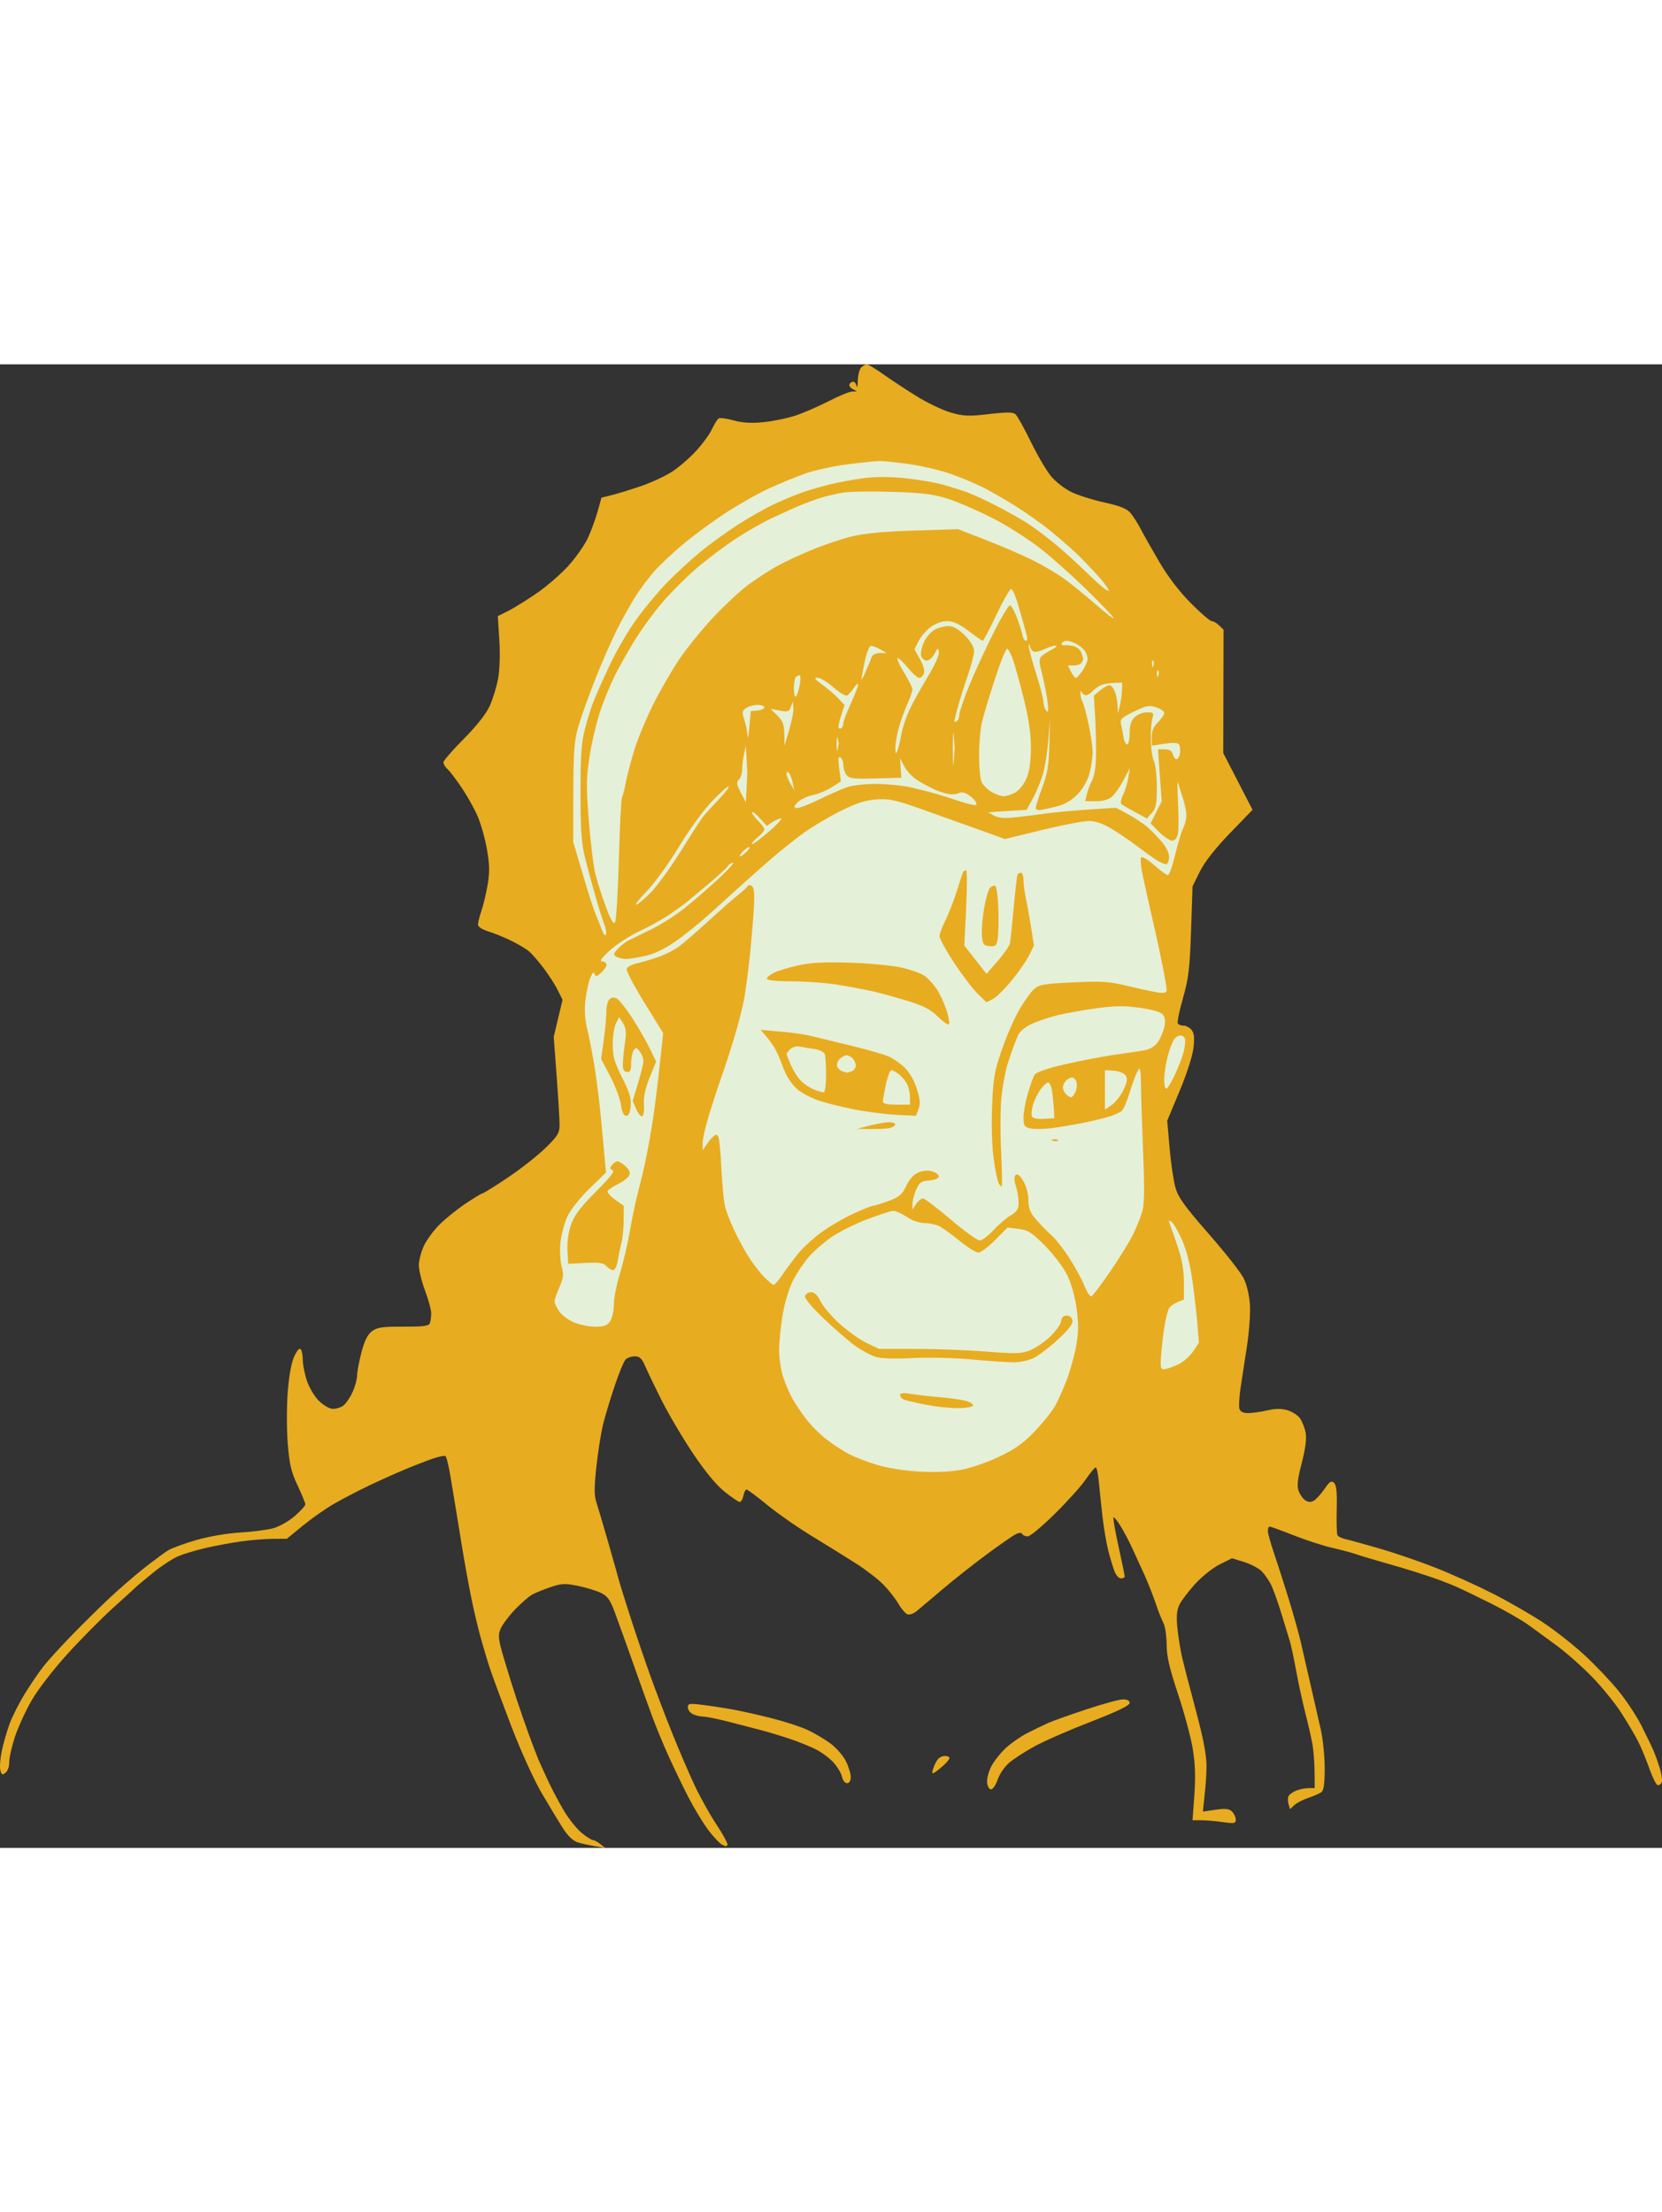 <svg id="svg" xmlns="http://www.w3.org/2000/svg" xmlns:xlink="http://www.w3.org/1999/xlink" version="1.1" width="676" height="900" preserveAspectRatio="xMidYMid meet" buffered-rendering="static" style="background: rgb(215, 243, 245);" viewBox="1.28 -0.04 673.44 601.27"><rect x="1.28" y="-0.04" width="673.44" height="601.27" fill="#333333" stroke="none"/><g><path d="M 352.5 -0.042 C 351.95 -0.037 350.93 0.537 350.233 1.233 C 349.537 1.93 348.922 4.3 348.867 6.5 C 348.813 8.7 348.595 9.713 348.384 8.75 C 348.173 7.787 347.55 7 347 7 C 346.45 7 345.775 7.45 345.5 8 C 345.225 8.55 345.788 9.436 346.75 9.97 L 348.5 10.939 L 346.5 10.996 C 345.4 11.027 341.125 12.79 337 14.914 C 332.875 17.038 326.8 19.667 323.5 20.756 C 320.2 21.846 314.35 23.041 310.5 23.412 C 305.658 23.879 301.958 23.652 298.5 22.678 C 295.75 21.904 293.05 21.547 292.5 21.885 C 291.95 22.223 290.712 24.188 289.75 26.25 C 288.788 28.312 285.863 32.318 283.25 35.152 C 280.637 37.986 276.25 41.756 273.5 43.531 C 270.75 45.306 265.125 47.907 261 49.312 C 256.875 50.717 251.588 52.347 249.25 52.933 L 245 54 L 243.385 59.75 C 242.497 62.913 240.71 67.75 239.415 70.5 C 238.119 73.25 234.642 78.2 231.686 81.5 C 228.731 84.8 222.98 89.803 218.907 92.618 C 214.833 95.433 209.588 98.696 207.25 99.868 L 203 102 L 203.612 111.75 C 203.977 117.581 203.766 123.912 203.086 127.5 C 202.461 130.8 200.925 135.75 199.674 138.5 C 198.26 141.61 194.301 146.618 189.2 151.75 C 184.69 156.287 180.98 160.562 180.955 161.25 C 180.931 161.938 181.669 163.175 182.596 164 C 183.523 164.825 186.101 168.2 188.325 171.5 C 190.549 174.8 193.453 179.975 194.778 183 C 196.104 186.025 197.817 192.1 198.586 196.5 C 199.69 202.823 199.746 205.862 198.852 211 C 198.23 214.575 197.099 219.3 196.34 221.5 C 195.58 223.7 194.957 226.175 194.955 227 C 194.953 227.895 196.676 229.033 199.226 229.821 C 201.577 230.548 205.75 232.25 208.5 233.605 C 211.25 234.959 214.427 236.84 215.56 237.784 C 216.694 238.728 219.335 241.75 221.429 244.5 C 223.523 247.25 226.136 251.3 227.235 253.5 L 229.233 257.5 L 227.439 265 L 225.645 272.5 L 226.837 288.5 C 227.493 297.3 228.023 306.188 228.015 308.25 C 228.002 311.49 227.218 312.762 222.25 317.605 C 219.088 320.687 212.225 326.076 207 329.579 C 201.775 333.082 197.162 335.96 196.75 335.974 C 196.338 335.988 193.188 337.896 189.75 340.214 C 186.312 342.532 181.588 346.357 179.25 348.714 C 176.912 351.071 174.11 354.913 173.022 357.25 C 171.934 359.587 171.024 363.075 170.999 365 C 170.974 366.925 172.089 371.538 173.477 375.25 C 174.865 378.962 176 383.125 176 384.5 C 176 385.875 175.775 387.675 175.5 388.5 C 175.098 389.706 172.994 389.993 164.75 389.965 C 156.244 389.937 154.075 390.25 152 391.807 C 150.261 393.112 148.967 395.712 147.75 400.342 C 146.787 404.004 145.99 408.238 145.978 409.75 C 145.966 411.262 145.137 414.3 144.137 416.5 C 143.136 418.7 141.458 421.153 140.408 421.951 C 139.359 422.749 137.375 423.342 136 423.268 C 134.612 423.193 132.066 421.658 130.277 419.817 C 128.504 417.993 126.358 414.25 125.506 411.5 C 124.655 408.75 123.961 405.15 123.964 403.5 C 123.967 401.85 123.639 399.939 123.235 399.253 C 122.747 398.424 121.874 399.265 120.637 401.753 C 119.446 404.148 118.461 409.287 117.906 416 C 117.429 421.775 117.404 431.225 117.851 437 C 118.521 445.649 119.223 448.69 121.832 454.25 C 123.574 457.962 125 461.45 125 462 C 125 462.55 123.058 464.688 120.684 466.75 C 118.31 468.812 114.373 471.037 111.934 471.692 C 109.495 472.348 103.45 473.12 98.5 473.408 C 93.35 473.708 85.757 475.016 80.75 476.466 C 75.938 477.86 70.763 479.775 69.25 480.722 C 67.737 481.669 63.35 484.928 59.5 487.963 C 55.65 490.999 49.163 496.636 45.084 500.491 C 41.006 504.346 34.182 511.1 29.921 515.5 C 25.66 519.9 20.745 525.3 19 527.5 C 17.254 529.7 13.871 534.65 11.48 538.5 C 9.09 542.35 6.238 547.975 5.142 551 C 4.046 554.025 2.629 558.975 1.993 562 C 1.358 565.025 1.099 568.513 1.419 569.75 C 1.905 571.634 2.251 571.797 3.545 570.75 C 4.394 570.062 5.061 568.15 5.026 566.5 C 4.991 564.85 5.984 560.344 7.232 556.487 C 8.479 552.63 11.525 545.936 14 541.611 C 16.573 537.116 22.829 528.985 28.608 522.625 C 34.167 516.506 42.459 508.125 47.034 504 C 51.609 499.875 55.836 496.027 56.426 495.449 C 57.017 494.87 60.2 492.213 63.5 489.544 C 66.8 486.874 71.3 483.93 73.5 483.002 C 75.7 482.073 80.65 480.584 84.5 479.693 C 88.35 478.801 94.763 477.606 98.75 477.036 C 102.737 476.466 108.588 475.985 111.75 475.966 L 117.5 475.932 L 124 470.614 C 127.575 467.69 133.2 463.738 136.5 461.833 C 139.8 459.927 146.1 456.639 150.5 454.525 C 154.9 452.412 161.65 449.371 165.5 447.769 C 169.35 446.167 174.412 444.213 176.75 443.428 C 179.088 442.643 181.338 442.173 181.75 442.384 C 182.162 442.595 183.086 446.308 183.801 450.634 C 184.517 454.96 185.511 460.975 186.011 464 C 186.51 467.025 187.65 474 188.544 479.5 C 189.438 485 191.023 493.775 192.066 499 C 193.109 504.225 194.9 511.875 196.047 516 C 197.193 520.125 198.957 525.975 199.967 529 C 200.976 532.025 204.815 542.375 208.497 552 C 212.252 561.816 217.637 573.671 220.762 579 C 223.826 584.225 227.721 590.664 229.416 593.309 C 231.454 596.487 233.517 598.421 235.5 599.009 C 237.15 599.499 240.3 600.198 242.5 600.562 L 246.5 601.224 L 244.5 599.644 C 243.4 598.775 242.05 598.052 241.5 598.039 C 240.95 598.025 238.925 596.733 237 595.168 C 235.075 593.602 231.899 589.662 229.941 586.411 C 227.984 583.16 225.122 577.8 223.582 574.5 C 222.041 571.2 220.199 567.15 219.487 565.5 C 218.776 563.85 217.053 559.35 215.659 555.5 C 214.265 551.65 212.002 545.125 210.63 541 C 209.258 536.875 206.944 529.45 205.488 524.5 C 203.202 516.728 203.01 515.091 204.074 512.5 C 204.752 510.85 207.376 507.327 209.904 504.672 C 212.432 502.016 215.625 499.243 217 498.509 C 218.375 497.775 221.75 496.414 224.5 495.484 C 228.83 494.02 230.304 493.959 235.5 495.032 C 238.8 495.713 242.989 496.997 244.808 497.885 C 247.496 499.197 248.563 500.719 250.495 506 C 251.803 509.575 253.999 515.65 255.375 519.5 C 256.751 523.35 258.986 529.65 260.343 533.5 C 261.699 537.35 264.051 543.875 265.568 548 C 267.086 552.125 270.058 559.325 272.172 564 C 274.287 568.675 277.866 576.1 280.126 580.5 C 282.385 584.9 285.981 590.862 288.117 593.75 C 290.253 596.638 292.9 599.45 294 600 C 295.465 600.732 296.009 600.666 296.032 599.75 C 296.05 599.062 293.979 595.35 291.431 591.5 C 288.883 587.65 284.996 580.675 282.793 576 C 280.59 571.325 276.529 561.875 273.768 555 C 271.006 548.125 266.973 537.55 264.805 531.5 C 262.636 525.45 259.042 514.875 256.817 508 C 254.592 501.125 252.421 494.15 251.992 492.5 C 251.563 490.85 249.596 483.875 247.62 477 C 245.644 470.125 243.513 462.925 242.885 461 C 242.022 458.356 242.04 454.809 242.956 446.5 C 243.623 440.45 244.84 432.8 245.66 429.5 C 246.481 426.2 248.58 419.243 250.326 414.039 C 252.072 408.836 254.062 403.998 254.75 403.289 C 255.438 402.58 257.125 402 258.5 402 C 260.436 402 261.362 402.845 262.607 405.75 C 263.491 407.812 266.461 414 269.205 419.5 C 271.95 425 277.639 434.672 281.848 440.994 C 286.788 448.413 291.361 453.996 294.75 456.744 C 297.637 459.085 300.45 461 301 461 C 301.55 461 302.225 459.875 302.5 458.5 C 302.775 457.125 303.337 455.985 303.75 455.966 C 304.163 455.947 307.94 458.76 312.144 462.216 C 316.349 465.672 324.605 471.425 330.491 475 C 336.378 478.575 344.413 483.563 348.347 486.084 C 352.281 488.606 357.213 492.431 359.307 494.584 C 361.401 496.738 364.101 500.195 365.307 502.267 C 366.513 504.338 368.175 506.269 369 506.557 C 369.825 506.846 371.477 506.276 372.671 505.291 C 373.865 504.306 378.59 500.315 383.171 496.422 C 387.752 492.529 395.775 486.186 401 482.326 C 406.225 478.466 411.512 474.789 412.75 474.154 C 414.209 473.406 415.176 473.352 415.5 474 C 415.775 474.55 416.788 474.983 417.75 474.962 C 418.712 474.941 423.688 470.778 428.806 465.712 C 433.924 460.645 439.549 454.374 441.306 451.776 C 443.063 449.177 444.837 447.04 445.25 447.026 C 445.663 447.012 446.236 449.587 446.524 452.75 C 446.812 455.913 447.483 462.325 448.014 467 C 448.546 471.675 449.627 477.975 450.416 481 C 451.206 484.025 452.335 487.738 452.926 489.25 C 453.517 490.762 454.675 492 455.5 492 C 456.325 492 457.006 491.663 457.013 491.25 C 457.02 490.837 455.887 485.325 454.496 479 C 453.104 472.675 452.198 467.387 452.483 467.25 C 452.767 467.113 454.04 468.688 455.311 470.75 C 456.582 472.812 458.669 476.75 459.949 479.5 C 461.229 482.25 463.493 487.2 464.98 490.5 C 466.466 493.8 468.508 498.975 469.516 502 C 470.525 505.025 471.944 508.625 472.669 510 C 473.394 511.375 473.99 515.312 473.994 518.75 C 473.999 523.495 475.103 528.311 478.582 538.75 C 481.102 546.312 483.797 556.325 484.572 561 C 485.571 567.026 485.765 572.485 485.24 579.757 L 484.5 590.013 L 488 590.015 C 489.925 590.016 493.868 590.351 496.763 590.759 C 501.393 591.411 502.024 591.29 502.013 589.75 C 502.006 588.788 501.325 587.325 500.5 586.5 C 499.336 585.336 497.845 585.168 493.846 585.75 L 488.692 586.5 L 489.526 578.5 C 489.985 574.1 490.255 568.7 490.125 566.5 C 489.996 564.3 489.293 559.8 488.564 556.5 C 487.834 553.2 486.018 546 484.527 540.5 C 483.036 535 481.174 527.8 480.389 524.5 C 479.604 521.2 478.685 515.575 478.347 512 C 477.892 507.18 478.126 504.725 479.253 502.5 C 480.089 500.85 482.962 497.095 485.637 494.156 C 488.311 491.217 492.75 487.692 495.5 486.322 L 500.5 483.832 L 505.5 485.387 C 508.25 486.242 511.46 487.967 512.633 489.221 C 513.806 490.474 515.449 492.85 516.284 494.5 C 517.118 496.15 518.982 501.325 520.425 506 C 521.868 510.675 523.452 515.85 523.945 517.5 C 524.438 519.15 525.586 524.55 526.496 529.5 C 527.406 534.45 529.066 542.1 530.183 546.5 C 531.301 550.9 532.59 556.525 533.048 559 C 533.506 561.475 533.908 566.538 533.94 570.25 L 534 577 L 531.5 577 C 530.125 577 527.875 577.45 526.5 578 C 525.125 578.55 523.727 579.562 523.393 580.25 C 523.059 580.938 523.062 582.4 523.4 583.5 L 524.014 585.5 L 525.757 583.873 C 526.716 582.978 529.3 581.647 531.5 580.914 C 533.7 580.182 536.083 579.114 536.795 578.541 C 537.683 577.827 538.075 574.754 538.045 568.75 C 538.02 563.938 537.308 556.962 536.463 553.25 C 535.617 549.538 533.792 541.55 532.406 535.5 C 531.021 529.45 529.219 521.575 528.402 518 C 527.586 514.425 525.319 506.325 523.365 500 C 521.411 493.675 518.735 485.35 517.419 481.5 C 516.102 477.65 515.019 473.712 515.012 472.75 C 515.006 471.788 515.337 470.999 515.75 470.999 C 516.163 470.998 520.55 472.597 525.5 474.551 C 530.45 476.506 537.425 478.771 541 479.586 C 544.575 480.401 548.625 481.466 550 481.954 C 551.375 482.441 555.2 483.613 558.5 484.559 C 561.8 485.504 566.75 486.94 569.5 487.75 C 572.25 488.559 577.2 490.127 580.5 491.234 C 583.8 492.34 588.525 494.132 591 495.217 C 593.475 496.301 600 499.443 605.5 502.198 C 611 504.953 617.75 508.819 620.5 510.789 C 623.25 512.758 628.65 516.712 632.5 519.574 C 636.35 522.436 642.699 528.09 646.609 532.139 C 650.52 536.187 655.748 542.65 658.228 546.5 C 660.708 550.35 663.763 555.525 665.016 558 C 666.27 560.475 668.322 565.425 669.576 569 C 670.831 572.575 672.339 575.612 672.929 575.75 C 673.518 575.888 674.264 575.438 674.587 574.75 C 674.91 574.062 674.646 571.7 674.001 569.5 C 673.355 567.3 672.164 563.925 671.353 562 C 670.542 560.075 668.268 555.35 666.3 551.5 C 664.333 547.65 660.198 541.393 657.111 537.595 C 654.025 533.798 647.9 527.339 643.5 523.244 C 639.1 519.148 631.45 513.121 626.5 509.85 C 621.55 506.579 612.325 501.275 606 498.064 C 599.675 494.852 589.325 490.183 583 487.688 C 576.675 485.193 566.55 481.714 560.5 479.958 C 554.45 478.201 548.209 476.479 546.631 476.132 C 545.053 475.784 543.518 475.05 543.219 474.5 C 542.921 473.95 542.786 469.225 542.92 464 C 543.097 457.115 542.797 454.16 541.832 453.264 C 540.754 452.264 540.024 452.725 538 455.683 C 536.625 457.693 534.712 459.824 533.75 460.419 C 532.491 461.196 531.509 461.19 530.25 460.396 C 529.288 459.789 528.05 458.086 527.5 456.611 C 526.738 454.569 527.036 451.853 528.75 445.215 C 530.23 439.48 530.774 435.303 530.339 433 C 529.976 431.075 528.964 428.463 528.089 427.195 C 527.215 425.927 524.925 424.423 523 423.852 C 520.547 423.125 518.079 423.141 514.75 423.907 C 512.138 424.508 508.65 425 507 425 C 505.004 425 503.829 424.414 503.489 423.25 C 503.209 422.288 503.406 418.575 503.928 415 C 504.451 411.425 505.62 403.775 506.527 398 C 507.434 392.225 507.979 384.575 507.738 381 C 507.475 377.105 506.438 372.797 505.15 370.25 C 503.967 367.913 497.583 359.812 490.963 352.25 C 481.197 341.095 478.663 337.556 477.536 333.5 C 476.772 330.75 475.716 323.55 475.189 317.5 L 474.23 306.5 L 479.247 294.5 C 482.196 287.446 484.519 280.182 484.882 276.877 C 485.35 272.617 485.136 270.848 484 269.582 C 483.175 268.663 481.712 267.931 480.75 267.955 C 479.788 267.98 478.775 267.55 478.5 267 C 478.225 266.45 479.189 261.837 480.642 256.75 C 482.884 248.902 483.376 244.773 483.892 229.5 L 484.5 211.5 L 487.472 205.5 C 489.393 201.621 493.688 196.142 499.622 190 L 508.8 180.5 L 502.874 169 L 496.948 157.5 L 497.006 132.5 L 497.065 107.5 L 495.283 105.775 C 494.302 104.827 492.938 104.039 492.25 104.025 C 491.562 104.011 487.738 100.716 483.75 96.702 C 479.153 92.074 474.487 85.959 471 79.993 C 467.975 74.817 464.6 68.844 463.5 66.719 C 462.4 64.595 460.6 61.739 459.5 60.375 C 457.969 58.475 455.449 57.437 448.75 55.946 C 443.938 54.876 437.863 52.94 435.25 51.645 C 432.637 50.35 429.025 47.538 427.223 45.395 C 425.42 43.253 421.741 37 419.047 31.5 C 416.353 26 413.552 20.941 412.824 20.258 C 411.788 19.286 409.432 19.255 402 20.119 C 393.761 21.077 391.704 20.993 386.5 19.492 C 383.2 18.54 376.9 15.513 372.5 12.766 C 368.1 10.019 362.025 6.011 359 3.861 C 355.975 1.71 353.05 -0.046 352.5 -0.042 Z " class="odd" fill="#e8ac20"></path><path d="M 357.5 39.144 C 359.15 39.1 364.775 39.684 370 40.442 C 375.225 41.2 382.875 43.041 387 44.534 C 391.125 46.027 396.75 48.382 399.5 49.768 C 402.25 51.154 408.1 54.518 412.5 57.243 C 416.9 59.968 423.425 64.591 427 67.515 C 430.575 70.439 435.301 74.557 437.503 76.666 C 439.704 78.774 443.642 82.862 446.253 85.75 C 448.864 88.638 450.762 91.338 450.471 91.75 C 450.18 92.162 446.692 89.318 442.721 85.429 C 438.749 81.539 432.8 76.105 429.5 73.352 C 426.2 70.599 421.475 66.971 419 65.289 C 416.525 63.608 410.675 60.237 406 57.798 C 401.325 55.359 395.475 52.643 393 51.762 C 390.525 50.881 386.025 49.473 383 48.633 C 379.975 47.794 373.225 46.664 368 46.122 C 361.734 45.473 355.947 45.476 351 46.131 C 346.875 46.678 340.8 47.803 337.5 48.632 C 334.2 49.46 329.475 50.818 327 51.648 C 324.525 52.478 319.35 54.607 315.5 56.377 C 311.65 58.148 304.675 62.084 300 65.123 C 295.325 68.162 288.575 73.063 285 76.014 C 281.425 78.965 275.575 84.346 272 87.972 C 268.425 91.598 262.728 98.375 259.339 103.032 C 255.951 107.69 251.076 116 248.505 121.5 C 245.935 127 243.476 132.4 243.04 133.5 C 242.605 134.6 241.798 136.625 241.246 138 C 240.694 139.375 239.402 143.65 238.373 147.5 C 236.858 153.171 236.503 158.106 236.502 173.5 C 236.5 188.664 236.875 194.014 238.358 200 C 239.38 204.125 241.328 211.325 242.686 216 C 244.044 220.675 245.613 225.625 246.172 227 C 246.731 228.375 247.009 230.175 246.789 231 C 246.551 231.894 245.866 231.086 245.094 229 C 244.381 227.075 243.404 224.6 242.922 223.5 C 242.44 222.4 241.39 219.475 240.588 217 C 239.787 214.525 237.874 208.225 236.338 203 L 233.545 193.5 L 233.594 173.5 C 233.636 156.351 233.936 152.502 235.698 146.5 C 236.829 142.65 239.89 134.1 242.501 127.5 C 245.113 120.9 249.053 111.9 251.258 107.5 C 253.463 103.1 256.847 97.025 258.778 94 C 260.709 90.975 264.137 86.4 266.395 83.834 C 268.653 81.268 273.875 76.349 278 72.903 C 282.125 69.457 289.775 63.825 295 60.387 C 300.225 56.949 308.1 52.465 312.5 50.423 C 316.9 48.381 323.65 45.6 327.5 44.244 C 331.35 42.888 339 41.204 344.5 40.502 C 350 39.799 355.85 39.188 357.5 39.144 Z " class="even" fill="#e5f0d8"></path><path d="M 363.5 51.654 C 375.82 52.088 379.84 52.625 386 54.66 C 390.125 56.024 398.225 59.582 404 62.569 C 409.775 65.555 418.325 71.021 423 74.714 C 427.675 78.407 436.111 85.945 441.746 91.465 C 447.382 96.984 452.219 102.062 452.496 102.75 C 452.773 103.438 449.512 100.962 445.25 97.249 C 440.988 93.536 435.25 88.865 432.5 86.869 C 429.75 84.874 424.125 81.55 420 79.484 C 415.875 77.418 407.325 73.711 401 71.247 L 389.5 66.767 L 371.5 67.343 C 358.746 67.751 351.314 68.472 346 69.817 C 341.875 70.861 334.675 73.305 330 75.248 C 325.325 77.191 319.159 80.068 316.299 81.641 C 313.438 83.213 308.309 86.525 304.9 89 C 301.492 91.475 294.924 97.55 290.304 102.5 C 285.685 107.45 279.479 115.1 276.512 119.5 C 273.546 123.9 268.863 132 266.106 137.5 C 263.348 143 259.947 151.1 258.547 155.5 C 257.146 159.9 255.529 165.975 254.953 169 C 254.376 172.025 253.635 174.95 253.305 175.5 C 252.976 176.05 252.409 187.3 252.046 200.5 C 251.683 213.7 251 225.175 250.527 226 C 249.902 227.093 248.902 225.465 246.842 220 C 245.288 215.875 243.349 209.8 242.534 206.5 C 241.719 203.2 240.503 193.3 239.833 184.5 C 238.757 170.376 238.813 167.269 240.309 158 C 241.241 152.225 243.281 143.9 244.842 139.5 C 246.404 135.1 248.929 129.025 250.455 126 C 251.981 122.975 255.391 116.9 258.031 112.5 C 260.672 108.1 265.796 101.013 269.416 96.75 C 273.037 92.487 279.488 86.033 283.75 82.407 C 288.012 78.781 295.1 73.457 299.5 70.577 C 303.9 67.697 310.425 63.975 314 62.306 C 317.575 60.637 322.075 58.581 324 57.735 C 325.925 56.89 329.75 55.426 332.5 54.482 C 335.25 53.537 339.975 52.396 343 51.945 C 346.025 51.494 355.25 51.363 363.5 51.654 Z " class="even" fill="#e5f0d8"></path><path d="M 411 91 C 411.55 91 412.867 94.037 413.926 97.75 C 414.985 101.463 416.335 106.188 416.926 108.25 C 417.628 110.7 417.653 112 417 112 C 416.45 112 415.817 110.987 415.593 109.75 C 415.369 108.513 414.357 105.31 413.343 102.633 C 412.329 99.956 411.051 97.706 410.503 97.633 C 409.955 97.56 406.908 102.675 403.734 109 C 400.559 115.325 396.17 124.888 393.981 130.25 C 391.791 135.613 390 140.9 390 142 C 390 143.1 389.55 144.225 389 144.5 L 388 145 L 388 144.5 C 388 144.225 388.642 141.637 389.426 138.75 C 390.211 135.863 392.016 130.125 393.438 126 C 394.86 121.875 395.999 117.375 395.968 116 C 395.934 114.501 394.428 112.016 392.206 109.794 C 389.779 107.367 387.551 106.073 385.75 106.044 C 384.238 106.02 381.762 106.613 380.25 107.362 C 378.738 108.111 376.712 110.361 375.75 112.362 C 374.788 114.363 374.225 116.9 374.5 118 C 374.775 119.1 375.788 120.013 376.75 120.029 C 377.712 120.045 379.139 118.807 379.92 117.279 C 381.188 114.797 381.381 114.713 381.728 116.5 C 381.955 117.663 380.082 121.846 377.251 126.5 C 374.575 130.9 371.224 136.975 369.804 140 C 368.384 143.025 366.89 147.525 366.484 150 C 366.077 152.475 365.381 155.4 364.936 156.5 C 364.254 158.186 364.119 158.029 364.075 155.5 C 364.047 153.85 364.641 150.25 365.396 147.5 C 366.15 144.75 367.72 140.363 368.884 137.75 C 370.048 135.137 371.007 132.438 371.015 131.75 C 371.023 131.062 369.448 127.912 367.515 124.75 C 365.582 121.588 364.45 119 365 119 C 365.55 119 367.462 120.813 369.25 123.029 C 371.038 125.245 373.062 127.045 373.75 127.029 C 374.438 127.013 375.298 126.213 375.662 125.25 C 376.052 124.218 375.403 121.859 374.081 119.5 L 371.838 115.5 L 373.419 112.25 C 374.289 110.463 376.462 107.888 378.25 106.528 C 380.273 104.989 382.822 104.055 385 104.055 C 387.533 104.054 389.95 105.151 393.75 108.027 C 396.637 110.212 399.225 112 399.5 112 C 399.775 112 402.25 107.275 405 101.5 C 407.75 95.725 410.45 91 411 91 Z " class="even" fill="#e5f0d8"></path><path d="M 433.5 112 C 434.325 112 436.012 112.524 437.25 113.163 C 438.488 113.803 440.048 115.041 440.718 115.913 C 441.388 116.786 441.951 118.287 441.968 119.25 C 441.986 120.213 441.1 122.35 440 124 C 438.9 125.65 437.663 127.013 437.25 127.029 C 436.837 127.045 435.938 125.92 435.25 124.529 L 434 122 L 436.5 122 C 437.875 122 439.278 121.438 439.619 120.75 L 440.237 119.5 L 439.619 117.25 C 439.278 116.013 437.988 114.689 436.75 114.308 C 435.512 113.928 433.712 113.703 432.75 113.808 C 431.788 113.914 431.225 113.55 431.5 113 C 431.775 112.45 432.675 112 433.5 112 Z " class="even" fill="#e5f0d8"></path><path d="M 418.616 114.25 C 418.827 115.213 419.562 116.192 420.25 116.426 C 420.938 116.661 422.85 116.197 424.5 115.395 C 426.15 114.594 428.175 113.955 429 113.975 C 429.825 113.996 429.15 114.71 427.5 115.563 C 425.85 116.416 423.948 117.651 423.274 118.307 C 422.402 119.155 422.309 120.512 422.951 123 C 423.449 124.925 424.338 128.863 424.928 131.75 C 425.517 134.637 425.993 138.012 425.985 139.25 C 425.972 141.069 425.784 141.213 425 140 C 424.467 139.175 424.032 137.6 424.035 136.5 C 424.037 135.4 422.683 130.225 421.025 125 C 419.368 119.775 418.061 114.825 418.122 114 C 418.198 112.968 418.352 113.046 418.616 114.25 Z " class="even" fill="#e5f0d8"></path><path d="M 354.25 114.035 C 354.938 114.055 356.625 114.714 358 115.5 L 360.5 116.929 L 357.75 116.965 C 356.042 116.987 354.778 117.663 354.415 118.75 C 354.094 119.713 353.081 122.184 352.165 124.243 C 351.249 126.301 350.427 127.876 350.338 127.743 C 350.249 127.609 350.812 124.463 351.588 120.75 C 352.431 116.721 353.504 114.014 354.25 114.035 Z " class="even" fill="#e5f0d8"></path><path d="M 409.384 115.211 C 409.871 115.37 410.909 117.3 411.692 119.5 C 412.475 121.7 414.439 128.787 416.058 135.25 C 418.129 143.521 418.999 149.443 418.998 155.25 C 418.997 160.836 418.431 164.853 417.248 167.688 C 416.276 170.017 414.279 172.57 412.75 173.438 C 411.238 174.297 409.1 175 408 175 C 406.9 175 404.66 174.213 403.022 173.25 C 401.384 172.287 399.584 170.488 399.022 169.25 C 398.46 168.012 398 163.175 398 158.5 C 398 153.825 398.492 147.863 399.093 145.25 C 399.694 142.637 402.056 134.745 404.343 127.711 C 406.629 120.677 408.898 115.052 409.384 115.211 Z " class="even" fill="#e5f0d8"></path><path d="M 468.55 120 C 468.882 120.275 468.93 121.175 468.656 122 C 468.309 123.045 468.126 122.893 468.051 121.5 C 467.992 120.4 468.217 119.725 468.55 120 Z " class="even" fill="#e5f0d8"></path><path d="M 470.55 124 C 470.882 124.275 470.93 125.175 470.656 126 C 470.309 127.045 470.126 126.893 470.051 125.5 C 469.992 124.4 470.217 123.725 470.55 124 Z " class="even" fill="#e5f0d8"></path><path d="M 325.25 125.972 C 325.663 125.987 325.716 127.688 325.37 129.75 C 325.023 131.812 324.341 133.95 323.853 134.5 C 323.319 135.103 322.962 133.911 322.956 131.5 C 322.949 129.3 323.294 127.15 323.722 126.722 C 324.15 126.294 324.837 125.957 325.25 125.972 Z " class="even" fill="#e5f0d8"></path><path d="M 332.5 126.937 C 333.6 126.933 336.525 128.71 339 130.886 C 341.475 133.061 343.976 134.539 344.558 134.17 C 345.14 133.802 346.381 132.375 347.316 131 C 348.251 129.625 349.012 129.062 349.008 129.75 C 349.003 130.438 347.65 133.925 346 137.5 C 344.35 141.075 343 144.675 343 145.5 C 343 146.325 342.55 147.225 342 147.5 C 341.45 147.775 341.007 147.438 341.017 146.75 C 341.026 146.062 341.588 143.823 342.267 141.773 L 343.5 138.046 L 341 135.387 C 339.625 133.925 336.7 131.427 334.5 129.836 C 331.415 127.605 330.958 126.941 332.5 126.937 Z " class="even" fill="#e5f0d8"></path><path d="M 452.75 129.063 L 456 129 L 455.882 132.25 C 455.817 134.037 455.42 136.85 455 138.5 L 454.237 141.5 L 454.118 138.25 C 454.053 136.463 453.55 133.875 453 132.5 C 452.45 131.125 451.438 130.015 450.75 130.033 C 450.062 130.052 448.375 131.005 447 132.151 L 444.5 134.235 L 444.982 141.868 C 445.248 146.065 445.44 153.1 445.411 157.5 C 445.376 162.635 444.806 166.574 443.819 168.5 C 442.973 170.15 441.993 172.738 441.64 174.25 L 441 177 L 445.25 177.042 C 447.902 177.069 450.329 176.411 451.705 175.292 C 452.918 174.307 455.082 171.25 456.515 168.5 L 459.121 163.5 L 458.463 167.5 C 458.101 169.7 457.14 172.85 456.327 174.5 C 455.514 176.15 455.221 177.814 455.675 178.198 C 456.129 178.581 458.637 180.044 461.25 181.448 L 466 184 L 468.02 181.75 C 469.706 179.872 470.037 178.136 470.02 171.25 C 470.009 166.713 469.477 161.988 468.838 160.75 C 468.199 159.512 467.637 155.575 467.588 152 C 467.54 148.425 467.837 144.488 468.25 143.25 C 468.917 141.25 468.667 141 466 141 C 464.333 141 462.111 141.889 461 143 C 459.593 144.407 459 146.333 459 149.5 C 459 151.975 458.55 154 458 154 C 457.45 154 456.802 152.762 456.561 151.25 C 456.319 149.738 455.863 147.375 455.548 146 C 455.034 143.759 455.571 143.21 460.737 140.694 C 465.701 138.277 466.95 138.035 469.75 138.944 C 471.538 139.525 473.012 140.562 473.026 141.25 C 473.04 141.938 471.903 143.625 470.5 145 C 468.72 146.744 467.952 148.559 467.959 151 L 467.969 154.5 L 473.234 153.718 C 477.155 153.136 478.66 153.264 479.128 154.218 C 479.473 154.923 479.586 156.512 479.378 157.75 C 479.17 158.988 478.55 160 478 160 C 477.45 160 476.775 159.1 476.5 158 C 476.152 156.609 475.163 155.998 473.25 155.992 L 470.5 155.985 L 471.25 166.492 L 472 177 L 469.75 181.503 L 467.5 186.006 L 471 189.521 C 472.925 191.455 475.288 193.028 476.25 193.018 C 477.347 193.007 478.213 191.973 478.572 190.25 C 478.886 188.738 478.905 183 478.614 177.5 C 478.322 172 478.328 168.4 478.627 169.5 C 478.925 170.6 479.806 173.412 480.585 175.75 C 481.363 178.088 481.997 181.238 481.994 182.75 C 481.99 184.262 481.402 186.625 480.686 188 C 479.971 189.375 478.511 194.212 477.442 198.748 C 476.374 203.284 475.05 206.984 474.5 206.97 C 473.95 206.955 471.475 205.159 469 202.978 C 466.525 200.797 464.133 199.348 463.684 199.757 C 463.236 200.165 463.604 203.875 464.503 208 C 465.403 212.125 466.546 217.3 467.044 219.5 C 467.542 221.7 468.619 226.425 469.438 230 C 470.257 233.575 471.619 239.988 472.464 244.25 C 473.309 248.512 474 252.675 474 253.5 C 474 254.615 473.166 254.888 470.75 254.564 C 468.962 254.324 463.45 253.154 458.5 251.964 C 450.614 250.068 447.829 249.88 436 250.446 C 423.956 251.022 422.247 251.329 420.158 253.296 C 418.87 254.508 416.237 258.2 414.307 261.5 C 412.377 264.8 409.228 272 407.311 277.5 C 404.236 286.318 403.76 289.037 403.282 300.5 C 402.959 308.244 403.218 316.937 403.924 322 C 404.576 326.675 405.509 331.175 405.999 332 C 406.488 332.825 407.046 333.275 407.238 333 C 407.429 332.725 407.283 326.2 406.912 318.5 C 406.541 310.8 406.631 300.9 407.112 296.5 C 407.593 292.1 408.697 286.25 409.565 283.5 C 410.433 280.75 411.505 277.6 411.947 276.5 C 412.389 275.4 413.183 273.375 413.711 272 C 414.28 270.517 416.467 268.638 419.086 267.38 C 421.514 266.215 426.425 264.558 430 263.698 C 433.575 262.839 440.775 261.567 446 260.871 C 453.475 259.876 457.206 259.86 463.5 260.797 C 469.057 261.625 471.858 262.525 472.672 263.744 C 473.469 264.94 473.56 266.616 472.954 269 C 472.465 270.925 471.216 273.625 470.177 275 C 468.881 276.717 466.912 277.708 463.895 278.162 C 461.478 278.527 455.9 279.353 451.5 279.998 C 447.1 280.643 438.55 282.315 432.5 283.713 C 425.582 285.313 421.129 286.858 420.5 287.878 C 419.95 288.77 418.714 292.2 417.754 295.5 C 416.794 298.8 416.006 303.188 416.004 305.25 C 416 308.524 416.349 309.08 418.75 309.627 C 420.262 309.971 423.975 309.945 427 309.569 C 430.025 309.192 435.875 308.216 440 307.398 C 444.125 306.581 449.075 305.388 451 304.748 C 452.925 304.107 455.077 303.114 455.783 302.541 C 456.488 301.969 457.956 298.575 459.044 295 C 460.133 291.425 461.581 287.517 462.262 286.315 C 463.328 284.434 463.514 285.269 463.602 292.315 C 463.659 296.817 464.062 309.275 464.498 320 C 465.084 334.409 464.974 340.544 464.078 343.5 C 463.411 345.7 461.779 349.75 460.453 352.5 C 459.126 355.25 454.994 361.966 451.271 367.424 C 447.547 372.882 444.05 377.492 443.5 377.67 C 442.95 377.847 441.644 375.856 440.598 373.246 C 439.552 370.636 436.797 365.575 434.476 362 C 432.154 358.425 428.96 354.365 427.378 352.979 C 425.795 351.592 423.038 348.78 421.25 346.729 C 418.68 343.781 417.999 342.11 417.996 338.75 C 417.994 336.267 417.137 333.045 415.935 331 C 414.54 328.626 413.543 327.822 412.838 328.5 C 412.12 329.192 412.144 330.58 412.916 333 C 413.53 334.925 414.026 337.962 414.017 339.75 C 414.003 342.344 413.344 343.391 410.75 344.938 C 408.962 346.003 405.812 348.703 403.75 350.938 C 401.688 353.172 399.212 355.014 398.25 355.031 C 397.288 355.048 392 351.23 386.5 346.546 C 381 341.862 375.938 338.023 375.25 338.015 C 374.562 338.007 373.322 339.012 372.492 340.25 L 370.985 342.5 L 370.992 340.25 C 370.997 339.012 371.675 336.425 372.5 334.5 C 373.785 331.502 374.526 330.964 377.673 330.75 C 379.693 330.613 381.493 329.938 381.673 329.25 C 381.853 328.562 380.762 327.601 379.25 327.113 C 377.435 326.527 375.48 326.642 373.5 327.449 C 371.546 328.245 369.803 330.142 368.5 332.889 C 366.813 336.446 365.677 337.412 361.25 339.053 C 358.363 340.124 355.55 341 355 341 C 354.45 341 350.962 342.386 347.25 344.079 C 343.538 345.773 337.8 349.085 334.5 351.44 C 331.2 353.795 326.885 357.697 324.91 360.111 C 322.936 362.525 320.011 366.431 318.41 368.791 C 316.81 371.152 315.163 373.064 314.75 373.041 C 314.337 373.019 312.572 371.538 310.827 369.75 C 309.082 367.962 306.241 364.25 304.513 361.5 C 302.786 358.75 300.229 354.025 298.832 351 C 297.436 347.975 295.817 343.925 295.236 342 C 294.654 340.075 293.917 332.875 293.597 326 C 293.277 319.125 292.675 313.181 292.258 312.792 L 291.5 312.084 L 290.442 312.792 C 289.86 313.181 288.619 314.625 287.684 316 L 285.985 318.5 L 285.988 315.5 C 285.99 313.85 287.165 308.675 288.6 304 C 290.035 299.325 292.256 292.575 293.535 289 C 294.814 285.425 297.224 278 298.889 272.5 C 300.554 267 302.364 259.8 302.91 256.5 C 303.456 253.2 304.358 246.45 304.914 241.5 C 305.471 236.55 306.23 228 306.601 222.5 C 307.105 215.027 306.959 212.247 306.026 211.5 C 305.189 210.83 304.566 210.842 304.138 211.534 C 303.787 212.103 302.15 213.611 300.5 214.885 C 298.85 216.158 293.498 220.868 288.606 225.35 C 283.714 229.833 278.089 234.67 276.106 236.099 C 274.123 237.528 270.25 239.443 267.5 240.353 C 264.75 241.264 260.925 242.373 259 242.818 C 257.075 243.263 255.362 244.274 255.194 245.064 C 255.026 245.854 258.289 252.012 262.444 258.75 L 270 271 L 268.561 284.25 C 267.77 291.538 266.616 300.875 265.997 305 C 265.378 309.125 264.21 315.875 263.401 320 C 262.593 324.125 261.084 330.65 260.05 334.5 C 259.015 338.35 257.436 345.775 256.541 351 C 255.645 356.225 253.811 364.1 252.464 368.5 C 251.117 372.9 250.015 378.525 250.015 381 C 250.015 383.475 249.337 386.512 248.508 387.75 C 247.317 389.527 246.053 390 242.5 390 C 240.025 390 236.132 389.212 233.848 388.25 C 231.565 387.288 228.865 385.262 227.848 383.75 C 226.832 382.238 225.989 380.438 225.975 379.75 C 225.962 379.062 226.845 376.475 227.939 374 C 229.617 370.203 229.759 368.875 228.848 365.5 C 228.254 363.3 228.045 358.913 228.384 355.75 C 228.723 352.587 229.999 347.863 231.22 345.25 C 232.461 342.593 236.39 337.635 240.133 334 L 246.827 327.5 L 246.46 323.5 C 246.258 321.3 245.595 314.1 244.987 307.5 C 244.378 300.9 243.217 291.225 242.405 286 C 241.594 280.775 240.223 273.575 239.36 270 C 238.259 265.441 238.004 261.708 238.508 257.5 C 238.903 254.2 239.793 250.15 240.486 248.5 C 241.349 246.445 241.897 245.972 242.227 247 C 242.629 248.253 243.067 248.171 244.886 246.5 C 246.085 245.4 247.051 243.938 247.033 243.25 C 247.015 242.562 246.213 241.98 245.25 241.955 C 244.038 241.924 245.037 240.522 248.5 237.395 C 251.25 234.911 256.65 231.421 260.5 229.638 C 264.35 227.855 269.75 224.858 272.5 222.977 C 275.25 221.096 278.347 218.869 279.383 218.028 C 280.419 217.188 284.469 213.806 288.383 210.514 C 292.297 207.222 295.837 203.959 296.25 203.264 C 296.663 202.569 297.562 201.985 298.25 201.967 C 298.938 201.948 296.18 204.986 292.123 208.717 C 288.066 212.447 281.929 217.75 278.486 220.5 C 275.044 223.25 269.138 227.005 265.363 228.845 C 261.588 230.684 257.448 232.709 256.163 233.345 C 254.877 233.98 252.852 235.537 251.663 236.804 C 249.807 238.781 249.713 239.24 251 240.038 C 251.825 240.55 253.625 240.96 255 240.949 C 256.375 240.938 259.975 240.358 263 239.661 C 266.458 238.864 270.914 236.698 275 233.828 C 278.575 231.317 284.65 226.44 288.5 222.99 C 292.35 219.54 297.525 214.857 300 212.582 C 302.475 210.308 308.1 205.299 312.5 201.451 C 316.9 197.603 323.425 192.363 327 189.805 C 330.575 187.248 337.325 183.249 342 180.919 C 348.417 177.721 351.97 176.586 356.5 176.287 C 361.649 175.948 364.272 176.523 375 180.341 C 381.875 182.789 392.225 186.491 398 188.568 L 408.5 192.345 L 423.5 188.678 C 431.75 186.661 440.3 185.022 442.5 185.035 C 445.141 185.051 448.199 186.083 451.5 188.071 C 454.25 189.727 458.525 192.61 461 194.477 C 463.475 196.345 467.188 199.026 469.25 200.436 C 471.312 201.846 473.45 202.775 474 202.5 C 474.55 202.225 475 200.875 475 199.5 C 475 198.125 473.769 195.537 472.264 193.75 C 470.759 191.963 468.171 189.277 466.514 187.782 C 464.856 186.287 461.25 183.851 458.5 182.368 L 453.5 179.673 L 442.5 180.383 C 436.45 180.774 428.575 181.507 425 182.011 C 421.425 182.516 415.8 183.217 412.5 183.57 C 408.271 184.023 405.786 183.812 404.081 182.856 L 401.662 181.5 L 409.486 181 L 417.311 180.5 L 419.989 175.5 C 421.461 172.75 423.283 168.25 424.036 165.5 C 424.789 162.75 425.71 156.675 426.082 152 L 426.76 143.5 L 426.49 154 C 426.273 162.456 425.708 165.863 423.587 171.5 C 422.139 175.35 420.964 179.062 420.977 179.75 C 420.992 180.579 421.926 180.813 423.75 180.445 C 425.262 180.139 428.3 179.417 430.5 178.841 C 432.885 178.216 435.913 176.305 438 174.109 C 440.087 171.913 442.005 168.524 442.75 165.713 C 443.438 163.121 444 159.312 443.999 157.25 C 443.999 155.188 443.288 150.125 442.419 146 C 441.55 141.875 440.426 137.713 439.92 136.75 C 439.414 135.787 439.036 134.213 439.079 133.25 C 439.122 132.287 439.347 132.062 439.579 132.75 C 439.811 133.438 440.562 134.02 441.25 134.045 C 441.938 134.069 443.175 133.334 444 132.411 C 444.825 131.488 446.4 130.371 447.5 129.929 C 448.6 129.488 450.962 129.098 452.75 129.063 Z " class="even" fill="#e5f0d8"></path><path d="M 322.761 139 C 322.912 140.375 322.162 144.425 321.094 148 L 319.153 154.5 L 319.076 149.75 C 319.015 145.951 318.449 144.456 316.25 142.287 L 313.5 139.573 L 317.25 140.287 C 320.569 140.918 321.085 140.741 321.743 138.75 L 322.486 136.5 L 322.761 139 Z " class="even" fill="#e5f0d8"></path><path d="M 308.25 137.983 C 309.762 137.992 311 138.45 311 139 C 311 139.55 309.762 140.113 308.25 140.25 L 305.5 140.5 L 304.923 147 C 304.605 150.575 304.275 152.15 304.189 150.5 C 304.103 148.85 303.513 145.925 302.878 144 C 301.863 140.923 301.952 140.347 303.612 139.233 C 304.65 138.536 306.738 137.974 308.25 137.983 Z " class="even" fill="#e5f0d8"></path><path d="M 387.737 150.5 L 388.105 155.5 L 387.737 161 C 387.535 164.025 387.37 161.775 387.37 156 C 387.37 150.225 387.535 147.75 387.737 150.5 Z " class="even" fill="#e5f0d8"></path><path d="M 340.706 151.5 L 341.139 153.5 L 340.706 156 C 340.467 157.375 340.272 156.475 340.272 154 C 340.272 151.525 340.467 150.4 340.706 151.5 Z " class="even" fill="#e5f0d8"></path><path d="M 303.8 160 L 304.1 165.5 L 303.8 171.5 L 303.5 177.5 L 301.428 173.5 C 299.717 170.198 299.587 169.282 300.678 168.25 C 301.405 167.562 301.994 165.762 301.988 164.25 C 301.981 162.738 302.319 159.925 302.738 158 L 303.5 154.5 L 303.8 160 Z " class="even" fill="#e5f0d8"></path><path d="M 341.832 159.25 C 342.474 159.662 342.992 161.012 342.983 162.25 C 342.974 163.488 343.536 165.302 344.233 166.283 C 345.335 167.833 346.868 168.029 356 167.783 L 366.5 167.5 L 366.214 163.5 L 365.929 159.5 L 367.714 162.919 C 368.696 164.799 371.075 167.317 373 168.513 C 374.925 169.709 378.075 171.406 380 172.285 C 381.925 173.163 384.625 174.007 386 174.16 C 387.375 174.313 389.062 174.115 389.75 173.719 C 390.438 173.324 391.788 173.397 392.75 173.882 C 393.712 174.368 395.175 175.503 396 176.406 C 396.825 177.308 397.163 178.261 396.75 178.523 C 396.337 178.785 393.413 178.132 390.25 177.071 C 387.087 176.01 382.7 174.622 380.5 173.987 C 378.3 173.352 373.8 172.211 370.5 171.451 C 367.2 170.692 360.9 170.045 356.5 170.014 C 352.1 169.984 346.7 170.582 344.5 171.345 C 342.3 172.107 337.125 174.386 333 176.41 C 328.875 178.434 324.825 179.954 324 179.786 C 322.775 179.538 322.866 179.106 324.5 177.43 C 325.6 176.302 328.3 175.017 330.5 174.575 C 332.7 174.132 336.188 172.697 338.25 171.385 L 342 169 L 341.332 163.75 C 340.837 159.858 340.966 158.694 341.832 159.25 Z " class="even" fill="#e5f0d8"></path><path d="M 320.913 165.5 C 321.433 166.05 322.141 167.85 322.486 169.5 L 323.114 172.5 L 321.592 170 C 320.756 168.625 320.047 166.825 320.019 166 C 319.985 165.02 320.294 164.847 320.913 165.5 Z " class="even" fill="#e5f0d8"></path><path d="M 296.5 171.039 C 297.05 171.053 295.25 173.421 292.5 176.3 C 289.75 179.179 286.813 182.427 285.974 183.517 C 285.135 184.608 281.089 190.9 276.984 197.5 C 272.878 204.1 267.377 211.637 264.76 214.25 C 262.142 216.863 259.55 219 259 219 C 258.45 219 260.5 216.412 263.555 213.25 C 266.61 210.088 272.347 202.14 276.305 195.588 C 280.262 189.037 286.2 180.827 289.5 177.344 C 292.8 173.862 295.95 171.024 296.5 171.039 Z " class="even" fill="#e5f0d8"></path><path d="M 309.005 183.75 L 312 187 L 314.25 185.492 C 315.488 184.663 317.062 183.988 317.75 183.992 C 318.438 183.997 316.188 186.439 312.75 189.42 C 309.312 192.402 306.275 194.633 306 194.38 C 305.725 194.126 306.719 192.925 308.21 191.709 C 309.7 190.494 310.949 189.05 310.985 188.5 C 311.022 187.95 309.903 186.375 308.5 185 C 307.097 183.625 305.962 182.05 305.979 181.5 C 305.996 180.95 307.357 181.963 309.005 183.75 Z " class="even" fill="#e5f0d8"></path><path d="M 305 195.64 C 305.275 195.85 304.488 196.917 303.25 198.011 C 302.012 199.105 301.013 199.662 301.028 199.25 C 301.044 198.838 301.832 197.771 302.778 196.879 C 303.725 195.987 304.725 195.43 305 195.64 Z " class="even" fill="#e5f0d8"></path><path d="M 392.75 204.996 C 392.337 204.998 391.805 205.338 391.567 205.75 C 391.329 206.162 390.153 209.65 388.953 213.5 C 387.754 217.35 385.698 222.637 384.386 225.25 C 383.074 227.863 381.991 230.787 381.98 231.75 C 381.969 232.713 384.627 237.55 387.886 242.5 C 391.146 247.45 395.425 253.075 397.396 255 L 400.979 258.5 L 403.49 257.25 C 404.87 256.562 408.309 253.188 411.132 249.75 C 413.954 246.312 417.159 241.7 418.253 239.5 L 420.242 235.5 L 419.055 228 C 418.402 223.875 417.447 218.588 416.934 216.25 C 416.42 213.912 416 210.65 416 209 C 416 207.35 415.55 206 415 206 C 414.45 206 413.815 206.338 413.588 206.75 C 413.361 207.162 412.668 213.125 412.047 220 C 411.426 226.875 410.745 233.4 410.534 234.5 C 410.322 235.6 408.091 238.863 405.575 241.75 L 401 247 L 396.509 241.25 L 392.018 235.5 L 392.759 220.246 C 393.167 211.856 393.163 204.993 392.75 204.996 Z " class="odd" fill="#e8ac20"></path><path d="M 404.5 211.283 C 403.95 211.075 402.99 211.488 402.366 212.202 C 401.743 212.916 400.688 216.65 400.021 220.5 C 399.355 224.35 398.965 229.3 399.155 231.5 C 399.46 235.039 399.817 235.529 402.25 235.75 C 404.643 235.968 405.072 235.579 405.553 232.75 C 405.858 230.963 405.97 225.486 405.803 220.581 C 405.636 215.675 405.05 211.491 404.5 211.283 Z " class="odd" fill="#e8ac20"></path><path d="M 345.5 242.454 C 335.097 242.14 329.702 242.436 324.5 243.607 C 320.65 244.473 316.262 245.816 314.75 246.591 C 313.238 247.366 312 248.45 312 249 C 312 249.6 316.095 250.007 322.25 250.017 C 327.887 250.027 336.325 250.668 341 251.443 C 345.675 252.217 351.75 253.35 354.5 253.961 C 357.25 254.572 363.537 256.293 368.472 257.786 C 375.52 259.918 378.253 261.304 381.222 264.25 C 383.3 266.312 385.337 267.758 385.75 267.462 C 386.163 267.166 385.733 264.579 384.795 261.712 C 383.858 258.845 382.058 254.966 380.795 253.092 C 379.533 251.218 377.375 248.853 376 247.839 C 374.625 246.824 370.35 245.292 366.5 244.435 C 362.65 243.578 353.2 242.687 345.5 242.454 Z " class="odd" fill="#e8ac20"></path><path d="M 251.25 257.04 C 250.06 256.388 249.094 256.468 248.233 257.29 C 247.537 257.956 246.974 260.188 246.983 262.25 C 246.993 264.312 246.518 269.488 245.928 273.75 L 244.857 281.5 L 248.541 288.5 C 250.567 292.35 252.518 297.525 252.875 300 C 253.312 303.026 254.012 304.5 255.012 304.5 C 256.026 304.5 256.606 303.226 256.831 300.5 C 257.086 297.421 256.286 294.773 253.356 289 C 250.194 282.772 249.55 280.483 249.56 275.5 C 249.566 272.2 250.154 268.375 250.867 267 L 252.164 264.5 L 253.737 267 C 254.933 268.9 255.134 270.7 254.578 274.5 C 254.175 277.25 253.768 281.065 253.673 282.977 C 253.542 285.599 253.93 286.521 255.25 286.727 C 256.652 286.946 257.003 286.254 257.015 283.25 C 257.024 281.188 257.482 278.825 258.034 278 C 258.9 276.706 259.243 276.774 260.536 278.5 C 261.36 279.6 262.026 281.288 262.017 282.25 C 262.008 283.212 261.022 287.262 259.826 291.25 L 257.652 298.5 L 259.076 301.793 C 259.859 303.605 260.95 304.908 261.5 304.688 C 262.05 304.469 262.362 302.312 262.193 299.895 C 261.983 296.892 262.718 293.441 264.515 289 L 267.144 282.5 L 264.454 277 C 262.974 273.975 259.792 268.462 257.382 264.75 C 254.972 261.038 252.213 257.568 251.25 257.04 Z " class="odd" fill="#e8ac20"></path><path d="M 317.25 270.36 L 309.5 269.72 L 311.565 272.11 C 312.701 273.425 314.313 275.625 315.147 277 C 315.981 278.375 317.526 281.915 318.582 284.866 C 319.723 288.058 321.918 291.53 324 293.437 C 326.184 295.437 330.133 297.452 334.5 298.795 C 338.35 299.979 345.325 301.604 350 302.406 C 354.675 303.207 361.634 304.007 365.465 304.182 L 372.429 304.5 L 373.465 301.757 C 374.256 299.661 374.087 297.717 372.75 293.507 C 371.695 290.188 369.709 286.76 367.75 284.879 C 365.962 283.162 362.925 281.108 361 280.314 C 359.075 279.52 352.1 277.551 345.5 275.938 C 338.9 274.326 331.587 272.555 329.25 272.003 C 326.913 271.451 321.512 270.712 317.25 270.36 Z " class="odd" fill="#e8ac20"></path><path d="M 479.75 271.955 C 480.438 271.98 481.186 272.562 481.414 273.25 C 481.641 273.938 481.476 276.075 481.047 278 C 480.618 279.925 479.082 284.087 477.633 287.25 C 476.185 290.413 474.55 293.225 474 293.5 C 473.411 293.795 473.005 292.253 473.012 289.75 C 473.018 287.413 473.701 283.025 474.53 280 C 475.358 276.975 476.59 273.917 477.268 273.205 C 477.946 272.493 479.062 271.931 479.75 271.955 Z " class="even" fill="#e5f0d8"></path><path d="M 325.25 276.442 C 326.488 276.686 329.188 277.136 331.25 277.442 C 333.312 277.749 335.225 278.675 335.5 279.5 C 335.775 280.325 336 284.15 336 288 C 336 292 335.571 295 335 295 C 334.45 295 332.762 294.52 331.25 293.933 C 329.738 293.347 327.433 291.884 326.129 290.683 C 324.826 289.483 322.913 286.587 321.879 284.25 C 320.846 281.913 320 279.775 320 279.5 C 320 279.225 320.675 278.325 321.5 277.5 C 322.325 276.675 324.012 276.199 325.25 276.442 Z " class="even" fill="#e5f0d8"></path><path d="M 344.25 279.983 C 344.938 279.974 346.07 280.537 346.767 281.233 C 347.463 281.93 348.026 283.288 348.017 284.25 C 348.007 285.212 347.212 286.236 346.25 286.526 L 344.5 287.051 L 342.75 286.526 C 341.788 286.236 340.775 285.325 340.5 284.5 C 340.225 283.675 340.675 282.325 341.5 281.5 C 342.325 280.675 343.562 279.993 344.25 279.983 Z " class="even" fill="#e5f0d8"></path><path d="M 362.5 286.013 C 363.05 286.03 364.46 286.822 365.633 287.772 C 366.806 288.723 368.269 290.512 368.883 291.75 C 369.497 292.988 370 295.35 370 297 L 370 300 L 364.5 300 C 360.763 300 359.002 299.599 359.006 298.75 C 359.009 298.062 359.572 294.908 360.256 291.74 C 360.94 288.573 361.95 285.995 362.5 286.013 Z " class="even" fill="#e5f0d8"></path><path d="M 452.649 286.25 C 454.73 286.393 456.77 287.219 457.399 288.174 C 458.243 289.458 458.034 290.828 456.5 294.056 C 455.4 296.37 453.262 299.104 451.75 300.132 L 449 302 L 449 294 L 449 286 L 452.649 286.25 Z " class="even" fill="#e5f0d8"></path><path d="M 435.75 288.983 C 436.438 288.993 437.225 289.9 437.5 291 C 437.775 292.1 437.55 293.9 437 295 C 436.45 296.1 435.663 297.007 435.25 297.017 C 434.837 297.026 433.93 296.463 433.233 295.767 C 432.537 295.07 431.967 293.825 431.967 293 C 431.967 292.175 432.537 290.93 433.233 290.233 C 433.93 289.537 435.062 288.974 435.75 288.983 Z " class="even" fill="#e5f0d8"></path><path d="M 426 291 C 426.55 291 427.24 292.462 427.532 294.25 C 427.825 296.038 428.163 299.3 428.282 301.5 L 428.5 305.5 L 424.25 305.75 C 421.613 305.905 419.777 305.526 419.413 304.75 C 419.09 304.062 419.298 301.925 419.873 300 C 420.449 298.075 421.838 295.262 422.96 293.75 C 424.082 292.238 425.45 291 426 291 Z " class="even" fill="#e5f0d8"></path><path d="M 361.25 307.119 C 359.738 307.184 356.25 307.816 353.5 308.523 L 348.5 309.808 L 354 309.89 C 357.025 309.936 360.512 309.754 361.75 309.486 C 362.988 309.219 364 308.55 364 308 C 364 307.45 362.762 307.053 361.25 307.119 Z " class="odd" fill="#e8ac20"></path><path d="M 428.5 314.051 C 427.107 314.126 426.955 314.309 428 314.656 C 428.825 314.93 429.725 314.882 430 314.55 C 430.275 314.217 429.6 313.992 428.5 314.051 Z " class="odd" fill="#e8ac20"></path><path d="M 251.5 322.936 C 250.95 322.922 249.938 323.606 249.25 324.455 C 248.233 325.712 248.28 326.093 249.5 326.5 C 250.561 326.854 248.582 329.417 242.748 335.25 C 236.575 341.422 234.047 344.759 232.711 348.5 C 231.599 351.614 231.034 355.575 231.213 359 L 231.5 364.5 L 238.5 364.148 C 244.04 363.87 245.813 364.14 247 365.443 C 247.825 366.348 249.062 367.069 249.75 367.045 C 250.438 367.02 251.266 365.312 251.591 363.25 C 251.917 361.188 252.589 357.925 253.086 356 C 253.582 354.075 253.991 349.913 253.994 346.75 L 254 341 L 250.5 338.5 C 248.575 337.125 247.225 335.55 247.5 335 C 247.775 334.45 249.688 333.165 251.75 332.144 C 253.812 331.123 255.837 329.548 256.25 328.644 C 256.755 327.537 256.264 326.34 254.75 324.98 C 253.512 323.869 252.05 322.949 251.5 322.936 Z " class="odd" fill="#e8ac20"></path><path d="M 363.25 343.033 C 364.212 343.015 366.688 344.127 368.75 345.505 C 370.967 346.986 373.931 348.01 376 348.011 C 377.925 348.012 380.625 348.594 382 349.306 C 383.375 350.017 387.087 352.715 390.25 355.3 C 393.413 357.885 396.788 359.98 397.75 359.956 C 398.712 359.932 401.75 357.639 404.5 354.862 L 409.5 349.812 L 414 350.352 C 417.89 350.819 419.346 351.748 424.738 357.196 C 428.169 360.663 432.196 365.975 433.685 369 C 435.288 372.254 436.847 377.767 437.503 382.5 C 438.343 388.56 438.318 392.197 437.397 397.5 C 436.728 401.35 434.993 407.65 433.54 411.5 C 432.088 415.35 429.849 420.3 428.565 422.5 C 427.281 424.7 423.591 429.246 420.365 432.602 C 415.951 437.195 412.398 439.704 406 442.749 C 401.325 444.973 394.35 447.357 390.5 448.045 C 386.117 448.829 379.761 449.076 373.5 448.706 C 367.663 448.362 360.586 447.212 356.5 445.945 C 352.65 444.751 347.7 442.857 345.5 441.736 C 343.3 440.614 339.25 437.994 336.5 435.913 C 333.75 433.832 329.86 429.963 327.855 427.315 C 325.85 424.667 323.339 420.925 322.274 419 C 321.21 417.075 319.582 413.25 318.658 410.5 C 317.733 407.75 316.977 402.8 316.978 399.5 C 316.979 396.2 317.633 389.675 318.432 385 C 319.269 380.102 321.074 374.205 322.692 371.086 C 324.236 368.108 327.118 363.833 329.096 361.586 C 331.074 359.338 335.124 355.803 338.096 353.728 C 341.068 351.654 347.55 348.406 352.5 346.511 C 357.45 344.617 362.288 343.051 363.25 343.033 Z " class="even" fill="#e5f0d8"></path><path d="M 475.981 347.5 C 476.772 348.05 478.674 351.312 480.209 354.75 C 481.966 358.684 483.532 364.799 484.436 371.25 C 485.226 376.887 486.143 384.875 486.473 389 L 487.073 396.5 L 484.716 400 C 483.42 401.925 480.816 404.248 478.93 405.162 C 477.043 406.077 474.6 406.977 473.5 407.162 C 471.761 407.456 471.517 406.979 471.629 403.5 C 471.7 401.3 472.258 395.9 472.87 391.5 C 473.481 387.1 474.548 382.879 475.241 382.119 C 475.933 381.36 477.512 380.348 478.75 379.869 L 481 379 L 481 372 C 481 367.23 480.223 362.691 478.562 357.75 C 477.221 353.762 475.768 349.6 475.333 348.5 C 474.696 346.887 474.821 346.693 475.981 347.5 Z " class="even" fill="#e5f0d8"></path><path d="M 330 376 C 328.9 376 327.775 376.675 327.5 377.5 C 327.184 378.449 329.981 381.846 335.115 386.75 C 339.579 391.012 345.316 395.974 347.865 397.775 C 350.414 399.577 354.075 401.556 356 402.175 C 358.258 402.9 363.581 403.086 371 402.697 C 377.325 402.367 388.125 402.617 395 403.254 C 401.875 403.891 409.525 404.414 412 404.417 C 414.475 404.42 418.075 403.667 420 402.743 C 421.925 401.819 426.35 398.462 429.833 395.282 C 434.289 391.214 436.067 388.907 435.833 387.5 C 435.629 386.278 434.722 385.5 433.5 385.5 C 432.167 385.5 431.417 386.25 431.25 387.75 C 431.113 388.988 429.087 391.818 426.75 394.041 C 424.413 396.263 420.7 398.776 418.5 399.624 C 415.069 400.947 412.581 401.012 401 400.079 C 393.575 399.481 380.75 398.989 372.5 398.986 L 357.5 398.98 L 352.5 396.616 C 349.75 395.316 344.8 391.8 341.5 388.804 C 338.2 385.808 334.712 381.702 333.75 379.679 C 332.595 377.25 331.32 376 330 376 Z " class="odd" fill="#e8ac20"></path><path d="M 370.735 417.266 C 367.179 416.694 365.974 416.817 365.985 417.75 C 365.993 418.438 366.788 419.278 367.75 419.617 C 368.712 419.956 372.65 420.855 376.5 421.616 C 380.35 422.376 386.087 422.998 389.25 422.999 C 392.413 422.999 395.225 422.55 395.5 422 C 395.775 421.45 394.538 420.59 392.75 420.09 C 390.962 419.589 386.35 418.921 382.5 418.605 C 378.65 418.29 373.356 417.687 370.735 417.266 Z " class="odd" fill="#e8ac20"></path><path d="M 456.25 541.044 C 454.738 541.068 448.1 542.877 441.5 545.063 C 434.9 547.249 427.925 549.737 426 550.593 C 424.075 551.448 420.25 553.301 417.5 554.71 C 414.75 556.119 410.774 558.898 408.665 560.886 C 406.556 562.874 403.969 566.188 402.915 568.25 C 401.862 570.312 401.113 573.237 401.25 574.75 C 401.387 576.263 402.104 577.5 402.843 577.5 C 403.582 577.5 404.798 575.7 405.545 573.5 C 406.293 571.3 408.389 568.239 410.202 566.698 C 412.016 565.157 416.65 562.163 420.5 560.045 C 424.35 557.927 434.587 553.451 443.25 550.097 C 453.873 545.985 459 543.512 459 542.5 C 459 541.52 458.047 541.015 456.25 541.044 Z " class="odd" fill="#e8ac20"></path><path d="M 286.237 543.296 C 280.633 542.584 279.975 542.684 279.987 544.25 C 279.994 545.212 280.9 546.45 282 547 C 283.1 547.55 285.012 548.005 286.25 548.012 C 287.488 548.018 292.1 548.956 296.5 550.095 C 300.9 551.234 306.75 552.748 309.5 553.461 C 312.25 554.173 317.425 555.727 321 556.915 C 324.575 558.102 329.473 560.07 331.883 561.287 C 334.294 562.504 337.557 564.962 339.133 566.75 C 340.71 568.538 342.225 571.125 342.5 572.5 C 342.775 573.875 343.675 575 344.5 575 C 345.433 575 346 574.056 346 572.5 C 346 571.125 345.1 568.2 344 566 C 342.9 563.8 340.087 560.593 337.75 558.873 C 335.413 557.154 331.25 554.698 328.5 553.415 C 325.75 552.133 319.225 550.001 314 548.677 C 308.775 547.353 301.8 545.779 298.5 545.18 C 295.2 544.581 289.682 543.733 286.237 543.296 Z " class="odd" fill="#e8ac20"></path><path d="M 384.25 563.955 C 383.288 563.931 381.993 564.493 381.372 565.205 C 380.752 565.917 379.882 567.625 379.438 569 C 378.781 571.035 378.898 571.333 380.065 570.601 C 380.854 570.107 382.524 568.757 383.776 567.601 C 385.027 566.446 386.04 565.163 386.026 564.75 C 386.012 564.337 385.212 563.98 384.25 563.955 Z " class="odd" fill="#e8ac20"></path></g></svg>